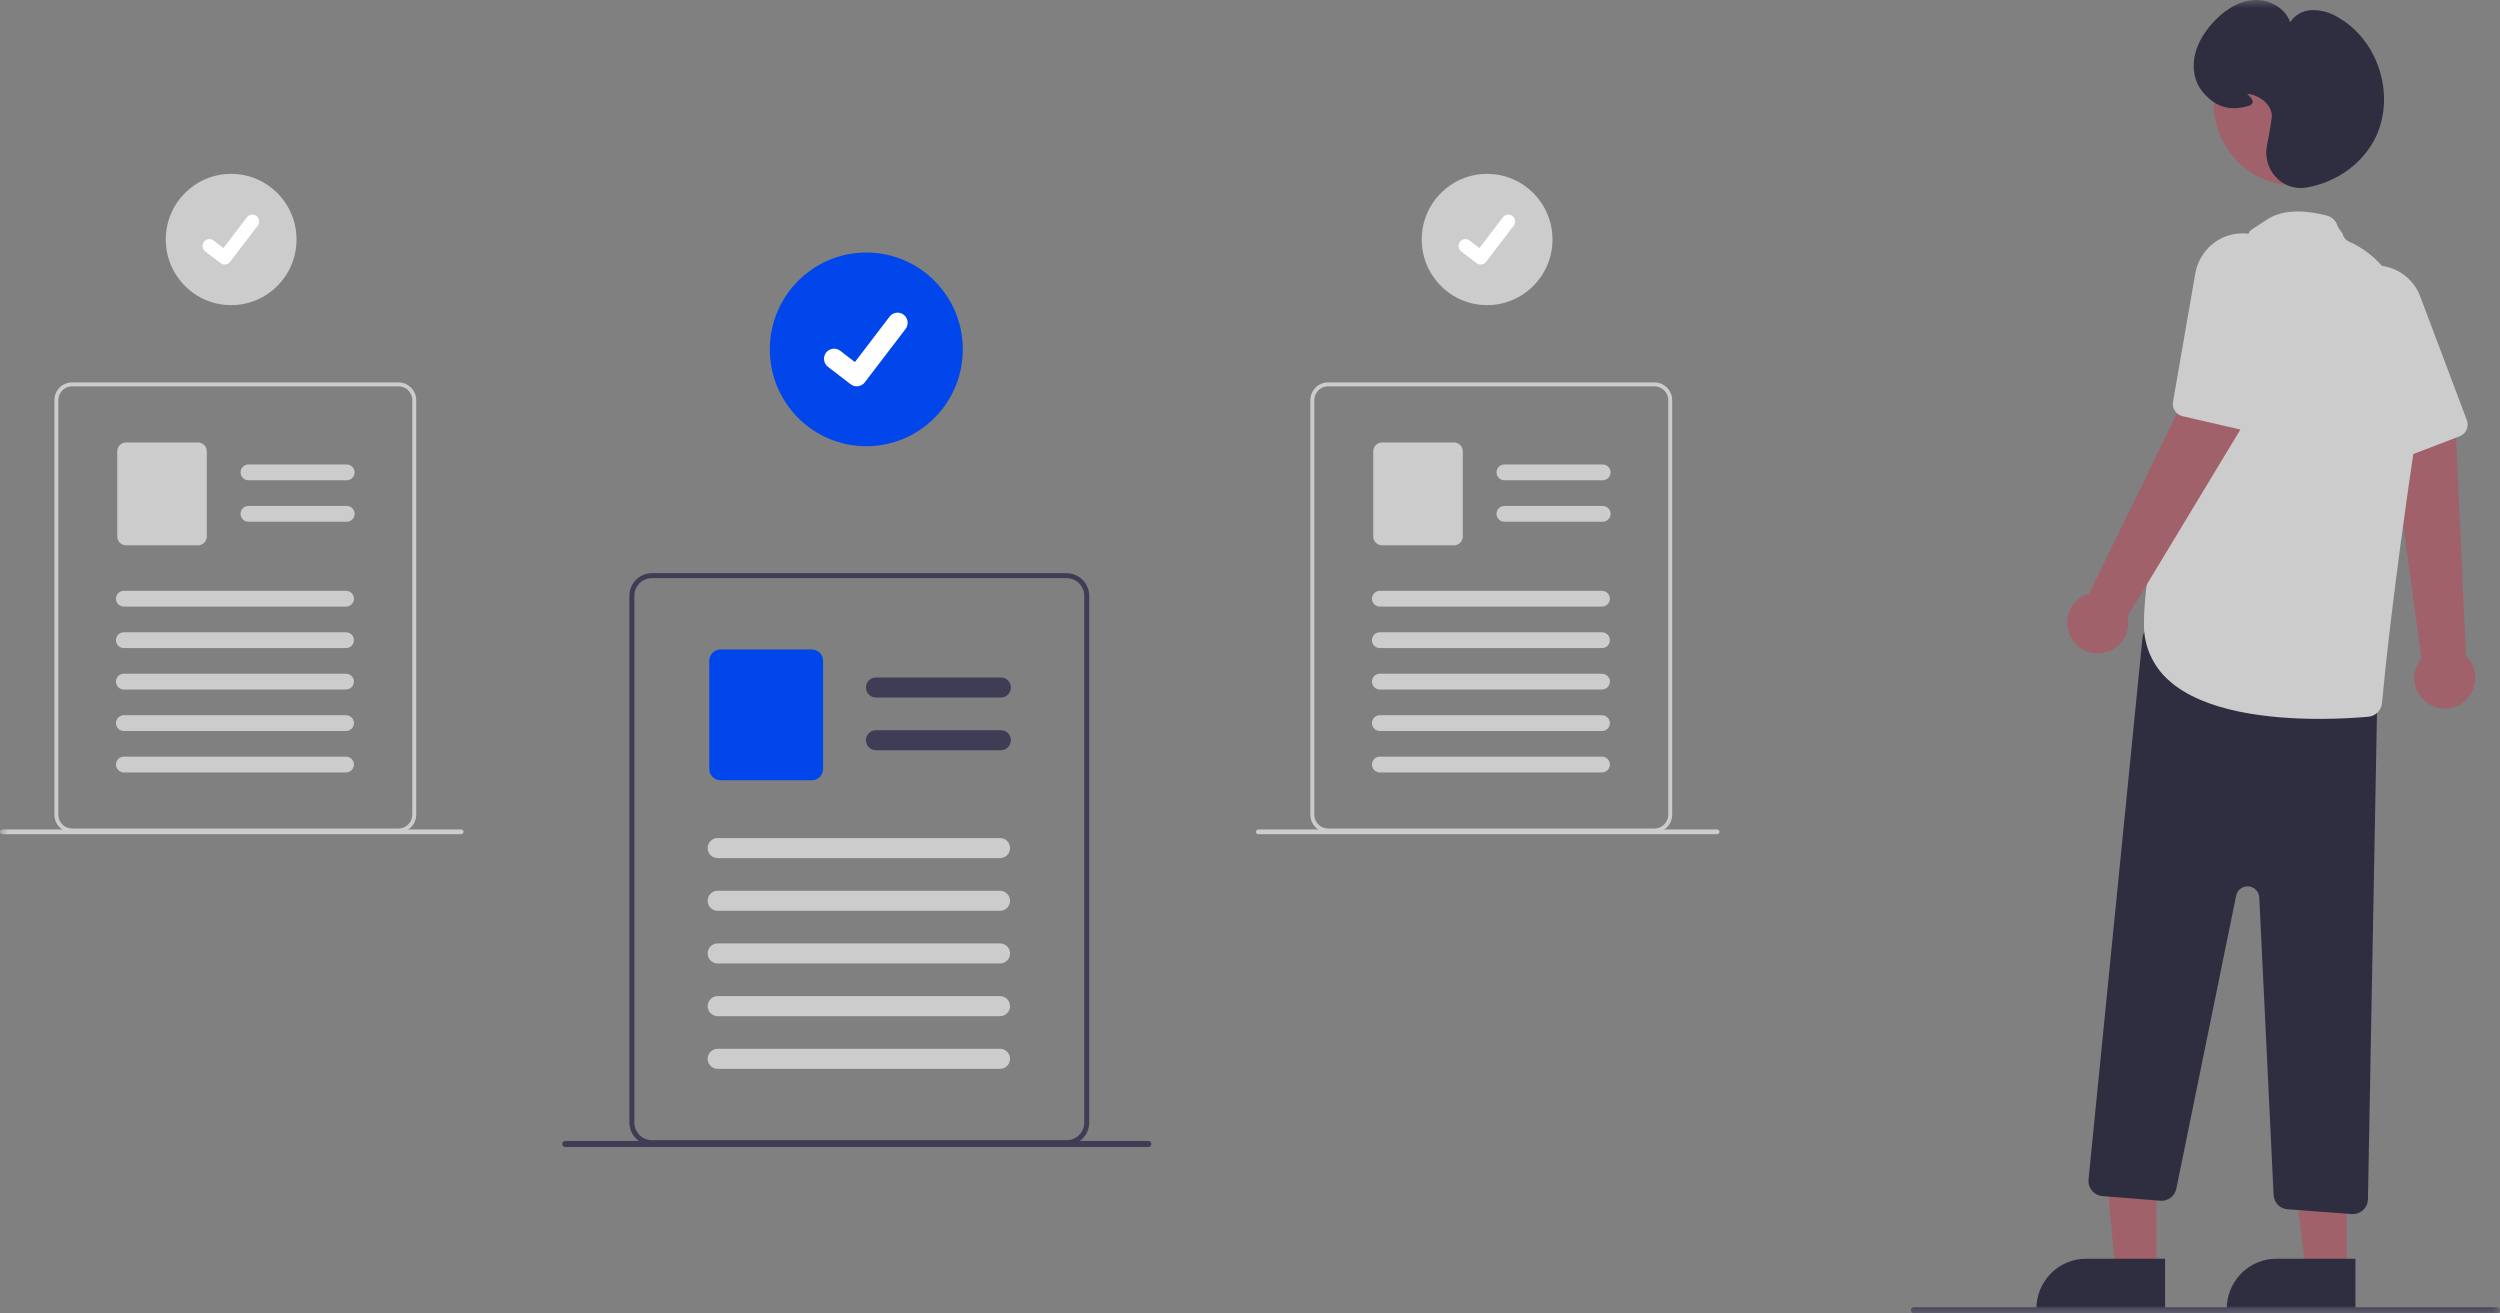 <svg width="158" height="83" viewBox="0 0 158 83" fill="none" xmlns="http://www.w3.org/2000/svg">
<rect x="0" y="0" width="158" height="83" fill="#808080" stroke="none"/>
<g id="img" clip-path="url(#clip0_39_429)">
<g id="Clip path group">
<mask id="mask0_39_429" style="mask-type:luminance" maskUnits="userSpaceOnUse" x="0" y="0" width="158" height="83">
<g id="clip0_15_1544">
<path id="Vector" d="M158 0H0V83H158V0Z" fill="white"/>
</g>
</mask>
<g mask="url(#mask0_39_429)">
<g id="Group">
<path id="Vector_2" d="M153.539 44.512C153.296 44.371 153.087 44.179 152.927 43.948C152.766 43.718 152.658 43.455 152.61 43.178C152.562 42.901 152.575 42.617 152.648 42.345C152.721 42.074 152.852 41.822 153.033 41.607L151.035 26.947L155.196 27.152L155.85 41.451C156.189 41.779 156.397 42.222 156.434 42.694C156.471 43.166 156.334 43.635 156.049 44.012C155.764 44.39 155.351 44.649 154.888 44.741C154.426 44.833 153.945 44.752 153.539 44.512Z" fill="#A0616A"/>
<path id="Vector_3" d="M155.768 27.348C155.683 27.448 155.574 27.526 155.451 27.573L151.711 29.006C151.523 29.078 151.315 29.075 151.129 28.997C150.944 28.92 150.795 28.774 150.713 28.59L147.4 21.116C147.082 20.422 147.028 19.636 147.248 18.906C147.411 18.384 147.71 17.916 148.116 17.552C148.521 17.187 149.017 16.939 149.551 16.833C149.962 16.748 150.386 16.754 150.794 16.851C151.283 16.96 151.737 17.19 152.116 17.52C152.494 17.85 152.784 18.27 152.96 18.741L155.906 26.558C155.955 26.69 155.968 26.833 155.944 26.971C155.92 27.11 155.859 27.24 155.768 27.348Z" fill="#CCCCCC"/>
<path id="Vector_4" d="M136.28 80.293H133.693L132.754 70.227L136.28 70.274V80.293Z" fill="#A0616A"/>
<path id="Vector_5" d="M131.843 79.551H136.833V82.705H128.701C128.701 81.868 129.032 81.066 129.621 80.475C130.21 79.883 131.01 79.551 131.843 79.551Z" fill="#2F2E41"/>
<path id="Vector_6" d="M148.31 80.293H145.723L144.492 70.274H148.311L148.31 80.293Z" fill="#A0616A"/>
<path id="Vector_7" d="M143.875 79.551H148.864V82.705H140.732C140.732 81.868 141.063 81.066 141.652 80.475C142.242 79.883 143.041 79.551 143.874 79.551H143.875Z" fill="#2F2E41"/>
<path id="Vector_8" d="M148.635 76.728L144.571 76.426C144.34 76.409 144.123 76.308 143.961 76.141C143.799 75.975 143.703 75.754 143.692 75.522L142.786 56.722C142.777 56.541 142.703 56.37 142.578 56.241C142.452 56.111 142.284 56.032 142.105 56.018C141.926 56.004 141.747 56.056 141.604 56.165C141.46 56.273 141.36 56.431 141.324 56.608L137.544 75.128C137.497 75.356 137.369 75.558 137.184 75.698C136.999 75.838 136.769 75.905 136.538 75.887L132.864 75.592C132.74 75.582 132.619 75.547 132.508 75.49C132.397 75.433 132.298 75.355 132.217 75.26C132.136 75.164 132.075 75.054 132.036 74.935C131.998 74.816 131.983 74.69 131.993 74.565C131.994 74.559 131.994 74.553 131.995 74.547L135.403 40.333C135.416 40.199 135.458 40.07 135.524 39.953C135.591 39.837 135.682 39.736 135.79 39.657C135.898 39.578 136.022 39.523 136.153 39.495C136.284 39.467 136.419 39.468 136.55 39.496L149.51 42.325C149.725 42.372 149.916 42.492 150.053 42.665C150.189 42.838 150.261 43.053 150.258 43.273L149.654 75.796C149.65 76.045 149.548 76.282 149.371 76.457C149.194 76.632 148.955 76.731 148.707 76.731C148.683 76.731 148.659 76.73 148.635 76.728Z" fill="#2F2E41"/>
<path id="Vector_9" d="M145.079 11.726C147.942 11.726 150.263 9.396 150.263 6.522C150.263 3.648 147.942 1.318 145.079 1.318C142.217 1.318 139.896 3.648 139.896 6.522C139.896 9.396 142.217 11.726 145.079 11.726Z" fill="#A0616A"/>
<path id="Vector_10" d="M137.037 42.971C136.538 42.523 136.143 41.971 135.877 41.354C135.611 40.737 135.482 40.07 135.497 39.398C135.497 31.918 141.946 15.207 142.148 14.687C142.167 14.561 142.337 14.507 143.231 13.902C144.125 13.296 145.412 13.203 147.059 13.625C147.227 13.668 147.379 13.756 147.5 13.88C147.621 14.004 147.706 14.159 147.745 14.328L148.052 14.772C148.078 14.885 148.131 14.99 148.206 15.079C148.28 15.167 148.374 15.237 148.481 15.282C149.809 15.844 154.031 18.434 152.592 28.184C151.256 37.24 150.713 42.565 150.542 44.436C150.522 44.658 150.425 44.866 150.268 45.023C150.111 45.18 149.904 45.278 149.683 45.297C149.032 45.356 147.914 45.434 146.584 45.434C143.496 45.433 139.263 45.015 137.037 42.971Z" fill="#CCCCCC"/>
<path id="Vector_11" d="M130.844 40.2C130.721 39.948 130.654 39.671 130.649 39.39C130.644 39.109 130.7 38.83 130.814 38.573C130.927 38.316 131.096 38.087 131.307 37.903C131.518 37.718 131.767 37.582 132.037 37.505L138.515 24.215L141.856 26.713L134.463 38.952C134.563 39.414 134.49 39.898 134.258 40.31C134.027 40.723 133.652 41.036 133.206 41.19C132.76 41.344 132.274 41.328 131.838 41.146C131.403 40.964 131.048 40.627 130.844 40.2Z" fill="#A0616A"/>
<path id="Vector_12" d="M142.221 27.195C142.094 27.231 141.961 27.234 141.832 27.204L137.931 26.302C137.736 26.257 137.564 26.138 137.453 25.97C137.342 25.802 137.299 25.597 137.334 25.398L138.732 17.339C138.853 16.585 139.244 15.902 139.833 15.418C140.257 15.076 140.766 14.856 141.305 14.78C141.844 14.704 142.393 14.775 142.895 14.986C143.283 15.145 143.632 15.387 143.918 15.696C144.263 16.06 144.512 16.505 144.643 16.991C144.774 17.477 144.782 17.987 144.667 18.477L142.774 26.615C142.742 26.752 142.673 26.878 142.576 26.98C142.479 27.082 142.357 27.156 142.221 27.195Z" fill="#CCCCCC"/>
<path id="Vector_13" d="M143.867 11.224C143.614 10.966 143.428 10.65 143.324 10.304C143.22 9.958 143.2 9.591 143.267 9.236C143.448 8.287 143.554 7.666 143.575 7.44C143.643 6.667 142.865 6.041 142.095 5.941C142.065 5.937 142.04 5.934 142.02 5.933C142.038 5.952 142.06 5.972 142.079 5.99C142.225 6.127 142.407 6.299 142.364 6.476C142.338 6.583 142.24 6.659 142.067 6.707C140.863 7.046 139.935 6.735 139.148 5.729C138.926 5.444 138.774 5.11 138.703 4.755C138.421 3.366 139.173 2.182 139.853 1.434C140.413 0.817 141.322 0.068 142.469 0.003C143.36 -0.047 144.42 0.468 144.737 1.396C144.886 1.174 145.085 0.99 145.318 0.858C145.551 0.726 145.811 0.651 146.078 0.637C146.687 0.624 147.286 0.791 147.8 1.118C150.314 2.564 151.394 6.007 150.159 8.637C149.382 10.292 147.699 11.524 145.767 11.852C145.646 11.873 145.524 11.883 145.401 11.883C145.114 11.882 144.83 11.824 144.567 11.711C144.303 11.598 144.064 11.433 143.865 11.225L143.867 11.224Z" fill="#2F2E41"/>
<path id="Vector_14" d="M68.73 37.105C68.621 36.845 68.439 36.623 68.205 36.466C67.972 36.309 67.698 36.225 67.417 36.223H41.199C40.822 36.223 40.46 36.373 40.194 36.641C39.927 36.908 39.778 37.271 39.777 37.65V70.947C39.778 71.326 39.927 71.688 40.194 71.956C40.46 72.223 40.822 72.374 41.199 72.374H67.418C67.794 72.374 68.156 72.223 68.422 71.956C68.689 71.688 68.838 71.326 68.839 70.947V37.65C68.84 37.463 68.802 37.277 68.73 37.105ZM68.522 70.947C68.522 71.242 68.405 71.524 68.198 71.732C67.991 71.94 67.71 72.057 67.417 72.057H41.199C40.905 72.057 40.624 71.94 40.417 71.732C40.21 71.524 40.093 71.242 40.093 70.947V37.65C40.093 37.355 40.21 37.073 40.417 36.865C40.624 36.657 40.905 36.54 41.199 36.54H67.418C67.638 36.541 67.854 36.607 68.037 36.732C68.22 36.856 68.361 37.032 68.444 37.238C68.46 37.279 68.474 37.321 68.486 37.363C68.511 37.457 68.523 37.553 68.523 37.65L68.522 70.947Z" fill="#3F3D56"/>
<path id="Vector_15" d="M63.258 44.085H55.36C55.193 44.085 55.032 44.018 54.914 43.899C54.795 43.78 54.728 43.619 54.728 43.451C54.728 43.282 54.795 43.121 54.914 43.002C55.032 42.883 55.193 42.816 55.36 42.816H63.258C63.425 42.816 63.586 42.883 63.704 43.002C63.823 43.121 63.889 43.282 63.889 43.451C63.889 43.619 63.823 43.78 63.704 43.899C63.586 44.018 63.425 44.085 63.258 44.085Z" fill="#3F3D56"/>
<path id="Vector_16" d="M63.258 47.415H55.36C55.193 47.415 55.032 47.348 54.914 47.229C54.795 47.11 54.728 46.949 54.728 46.781C54.728 46.613 54.795 46.451 54.914 46.332C55.032 46.213 55.193 46.147 55.36 46.147H63.258C63.425 46.147 63.586 46.213 63.704 46.332C63.823 46.451 63.889 46.613 63.889 46.781C63.889 46.949 63.823 47.11 63.704 47.229C63.586 47.348 63.425 47.415 63.258 47.415Z" fill="#3F3D56"/>
<path id="Vector_17" d="M51.308 49.311H45.537C45.349 49.311 45.168 49.236 45.035 49.102C44.901 48.968 44.826 48.787 44.826 48.598V41.76C44.826 41.571 44.901 41.39 45.035 41.256C45.168 41.122 45.349 41.047 45.537 41.047H51.308C51.497 41.047 51.677 41.122 51.811 41.256C51.944 41.39 52.019 41.571 52.019 41.76V48.598C52.019 48.787 51.944 48.968 51.811 49.102C51.677 49.236 51.497 49.311 51.308 49.311Z" fill="#0046EA"/>
<path id="Vector_18" d="M63.202 54.233H45.355C45.187 54.233 45.026 54.166 44.908 54.048C44.789 53.929 44.723 53.767 44.723 53.599C44.723 53.431 44.789 53.27 44.908 53.151C45.026 53.032 45.187 52.965 45.355 52.965H63.202C63.285 52.965 63.367 52.981 63.444 53.013C63.521 53.045 63.59 53.092 63.649 53.151C63.708 53.209 63.754 53.279 63.786 53.356C63.818 53.433 63.834 53.516 63.834 53.599C63.834 53.682 63.818 53.765 63.786 53.842C63.754 53.919 63.708 53.989 63.649 54.048C63.59 54.106 63.521 54.153 63.444 54.185C63.367 54.217 63.285 54.233 63.202 54.233Z" fill="#CCCCCC"/>
<path id="Vector_19" d="M63.202 57.563H45.355C45.187 57.563 45.026 57.497 44.908 57.378C44.789 57.259 44.723 57.097 44.723 56.929C44.723 56.761 44.789 56.6 44.908 56.481C45.026 56.362 45.187 56.295 45.355 56.295H63.202C63.37 56.295 63.531 56.362 63.649 56.481C63.768 56.6 63.834 56.761 63.834 56.929C63.834 57.097 63.768 57.259 63.649 57.378C63.531 57.497 63.37 57.563 63.202 57.563Z" fill="#CCCCCC"/>
<path id="Vector_20" d="M63.202 60.892H45.355C45.187 60.892 45.026 60.825 44.908 60.706C44.789 60.587 44.723 60.425 44.723 60.257C44.723 60.089 44.789 59.928 44.908 59.809C45.026 59.69 45.187 59.623 45.355 59.623H63.202C63.37 59.623 63.531 59.69 63.649 59.809C63.768 59.928 63.834 60.089 63.834 60.257C63.834 60.425 63.768 60.587 63.649 60.706C63.531 60.825 63.37 60.892 63.202 60.892Z" fill="#CCCCCC"/>
<path id="Vector_21" d="M63.202 64.222H45.355C45.187 64.222 45.026 64.155 44.908 64.036C44.789 63.917 44.723 63.756 44.723 63.587C44.723 63.419 44.789 63.258 44.908 63.139C45.026 63.02 45.187 62.953 45.355 62.953H63.202C63.37 62.953 63.531 63.02 63.649 63.139C63.768 63.258 63.834 63.419 63.834 63.587C63.834 63.756 63.768 63.917 63.649 64.036C63.531 64.155 63.37 64.222 63.202 64.222Z" fill="#CCCCCC"/>
<path id="Vector_22" d="M63.202 67.552H45.355C45.187 67.552 45.026 67.485 44.908 67.366C44.789 67.247 44.723 67.086 44.723 66.918C44.723 66.749 44.789 66.588 44.908 66.469C45.026 66.35 45.187 66.283 45.355 66.283H63.202C63.37 66.283 63.531 66.35 63.649 66.469C63.768 66.588 63.834 66.749 63.834 66.918C63.834 67.086 63.768 67.247 63.649 67.366C63.531 67.485 63.37 67.552 63.202 67.552Z" fill="#CCCCCC"/>
<path id="Vector_23" d="M120.957 83.001H157.811C157.861 83.001 157.909 82.981 157.945 82.945C157.98 82.909 158 82.861 158 82.811C158 82.76 157.98 82.712 157.945 82.677C157.909 82.641 157.861 82.621 157.811 82.621H120.957C120.907 82.621 120.859 82.641 120.824 82.677C120.788 82.712 120.768 82.76 120.768 82.811C120.768 82.861 120.788 82.909 120.824 82.945C120.859 82.981 120.907 83.001 120.957 83.001Z" fill="#3F3D56"/>
<path id="Vector_24" d="M54.752 28.201C58.119 28.201 60.849 25.461 60.849 22.08C60.849 18.7 58.119 15.959 54.752 15.959C51.384 15.959 48.654 18.7 48.654 22.08C48.654 25.461 51.384 28.201 54.752 28.201Z" fill="#0046EA"/>
<path id="Vector_25" d="M54.146 24.415C54.009 24.416 53.876 24.371 53.766 24.288L53.759 24.283L52.326 23.183C52.26 23.132 52.204 23.068 52.162 22.995C52.12 22.923 52.093 22.842 52.082 22.759C52.071 22.676 52.076 22.591 52.098 22.51C52.119 22.429 52.157 22.353 52.208 22.286C52.258 22.219 52.322 22.163 52.395 22.121C52.467 22.079 52.547 22.052 52.63 22.041C52.713 22.03 52.797 22.036 52.878 22.058C52.959 22.079 53.035 22.117 53.101 22.168L54.029 22.883L56.222 20.01C56.325 19.876 56.477 19.788 56.644 19.765C56.812 19.743 56.981 19.789 57.115 19.892C57.249 19.995 57.337 20.148 57.359 20.316C57.381 20.483 57.336 20.653 57.233 20.788L54.653 24.165C54.594 24.243 54.517 24.306 54.429 24.349C54.341 24.392 54.244 24.416 54.146 24.415Z" fill="white"/>
<path id="Vector_26" d="M14.608 19.284C16.89 19.284 18.74 17.427 18.74 15.136C18.74 12.845 16.89 10.988 14.608 10.988C12.326 10.988 10.477 12.845 10.477 15.136C10.477 17.427 12.326 19.284 14.608 19.284Z" fill="#CCCCCC"/>
<path id="Vector_27" d="M14.198 16.717C14.105 16.717 14.015 16.687 13.94 16.631L13.936 16.628L12.965 15.881C12.877 15.81 12.819 15.708 12.806 15.595C12.792 15.483 12.823 15.37 12.892 15.28C12.96 15.19 13.061 15.13 13.173 15.114C13.285 15.098 13.398 15.127 13.489 15.194L14.118 15.678L15.605 13.732C15.674 13.641 15.777 13.581 15.89 13.566C16.004 13.551 16.119 13.582 16.209 13.652C16.3 13.722 16.36 13.825 16.375 13.939C16.39 14.053 16.359 14.168 16.289 14.259L14.541 16.548C14.501 16.601 14.449 16.644 14.389 16.673C14.33 16.702 14.264 16.717 14.198 16.717Z" fill="white"/>
<path id="Vector_28" d="M26.22 24.86C26.134 24.656 25.991 24.481 25.807 24.358C25.623 24.234 25.408 24.168 25.187 24.166H4.556C4.259 24.166 3.975 24.285 3.765 24.495C3.556 24.706 3.438 24.991 3.438 25.289V51.489C3.438 51.787 3.556 52.072 3.765 52.283C3.975 52.493 4.259 52.612 4.556 52.612H25.187C25.483 52.611 25.767 52.493 25.977 52.283C26.186 52.072 26.304 51.787 26.305 51.489V25.289C26.305 25.142 26.276 24.996 26.22 24.86ZM26.056 51.489C26.056 51.721 25.964 51.943 25.801 52.106C25.638 52.27 25.418 52.362 25.187 52.362H4.556C4.325 52.362 4.104 52.27 3.941 52.106C3.778 51.943 3.686 51.721 3.686 51.489V25.289C3.687 25.057 3.779 24.836 3.942 24.672C4.104 24.509 4.325 24.416 4.556 24.416H25.187C25.36 24.417 25.53 24.469 25.674 24.567C25.818 24.665 25.929 24.804 25.994 24.966C26.007 24.998 26.018 25.031 26.027 25.065C26.047 25.138 26.057 25.214 26.057 25.29L26.056 51.489Z" fill="#CCCCCC"/>
<path id="Vector_29" d="M21.914 30.354H15.7C15.568 30.354 15.442 30.301 15.349 30.207C15.255 30.114 15.203 29.987 15.203 29.855C15.203 29.722 15.255 29.595 15.349 29.502C15.442 29.408 15.568 29.355 15.7 29.355H21.914C22.046 29.355 22.172 29.408 22.266 29.502C22.359 29.595 22.411 29.722 22.411 29.855C22.411 29.987 22.359 30.114 22.266 30.207C22.172 30.301 22.046 30.354 21.914 30.354Z" fill="#CCCCCC"/>
<path id="Vector_30" d="M21.914 32.973H15.7C15.568 32.973 15.442 32.92 15.349 32.827C15.255 32.733 15.203 32.606 15.203 32.474C15.203 32.341 15.255 32.214 15.349 32.121C15.442 32.027 15.568 31.975 15.7 31.975H21.914C22.046 31.975 22.172 32.027 22.266 32.121C22.359 32.214 22.411 32.341 22.411 32.474C22.411 32.606 22.359 32.733 22.266 32.827C22.172 32.92 22.046 32.973 21.914 32.973Z" fill="#CCCCCC"/>
<path id="Vector_31" d="M12.511 34.466H7.969C7.821 34.465 7.679 34.406 7.574 34.301C7.469 34.196 7.41 34.053 7.41 33.904V28.524C7.41 28.375 7.469 28.233 7.574 28.128C7.679 28.022 7.821 27.963 7.969 27.963H12.511C12.659 27.963 12.801 28.022 12.906 28.128C13.011 28.233 13.069 28.375 13.07 28.524V33.904C13.07 34.053 13.011 34.196 12.906 34.301C12.801 34.406 12.659 34.465 12.511 34.466Z" fill="#CCCCCC"/>
<path id="Vector_32" d="M21.871 38.338H7.827C7.695 38.338 7.569 38.285 7.476 38.192C7.382 38.098 7.33 37.971 7.33 37.839C7.33 37.706 7.382 37.58 7.476 37.486C7.569 37.392 7.695 37.34 7.827 37.34H21.871C22.003 37.34 22.129 37.392 22.222 37.486C22.316 37.58 22.368 37.706 22.368 37.839C22.368 37.971 22.316 38.098 22.222 38.192C22.129 38.285 22.003 38.338 21.871 38.338Z" fill="#CCCCCC"/>
<path id="Vector_33" d="M21.871 40.959H7.827C7.695 40.959 7.569 40.907 7.476 40.813C7.382 40.719 7.33 40.592 7.33 40.46C7.33 40.328 7.382 40.201 7.476 40.107C7.569 40.014 7.695 39.961 7.827 39.961H21.871C22.003 39.961 22.129 40.014 22.222 40.107C22.316 40.201 22.368 40.328 22.368 40.46C22.368 40.592 22.316 40.719 22.222 40.813C22.129 40.907 22.003 40.959 21.871 40.959Z" fill="#CCCCCC"/>
<path id="Vector_34" d="M21.871 43.578H7.827C7.695 43.578 7.569 43.526 7.476 43.432C7.382 43.339 7.33 43.212 7.33 43.079C7.33 42.947 7.382 42.82 7.476 42.726C7.569 42.633 7.695 42.58 7.827 42.58H21.871C22.003 42.58 22.129 42.633 22.222 42.726C22.316 42.82 22.368 42.947 22.368 43.079C22.368 43.212 22.316 43.339 22.222 43.432C22.129 43.526 22.003 43.578 21.871 43.578Z" fill="#CCCCCC"/>
<path id="Vector_35" d="M21.871 46.199H7.827C7.695 46.199 7.569 46.147 7.476 46.053C7.382 45.96 7.33 45.833 7.33 45.7C7.33 45.568 7.382 45.441 7.476 45.347C7.569 45.254 7.695 45.201 7.827 45.201H21.871C22.003 45.201 22.129 45.254 22.222 45.347C22.316 45.441 22.368 45.568 22.368 45.7C22.368 45.833 22.316 45.96 22.222 46.053C22.129 46.147 22.003 46.199 21.871 46.199Z" fill="#CCCCCC"/>
<path id="Vector_36" d="M21.871 48.819H7.827C7.695 48.819 7.569 48.766 7.476 48.672C7.382 48.579 7.33 48.452 7.33 48.319C7.33 48.187 7.382 48.06 7.476 47.967C7.569 47.873 7.695 47.82 7.827 47.82H21.871C22.003 47.82 22.129 47.873 22.222 47.967C22.316 48.06 22.368 48.187 22.368 48.319C22.368 48.452 22.316 48.579 22.222 48.672C22.129 48.766 22.003 48.819 21.871 48.819Z" fill="#CCCCCC"/>
<path id="Vector_37" d="M0.15 52.722H29.148C29.187 52.722 29.225 52.707 29.253 52.679C29.281 52.651 29.297 52.613 29.297 52.573C29.297 52.534 29.281 52.496 29.253 52.468C29.225 52.44 29.187 52.424 29.148 52.424H0.15C0.13 52.424 0.111 52.428 0.093 52.435C0.075 52.442 0.058 52.453 0.044 52.467C0.03 52.481 0.019 52.497 0.012 52.515C0.004 52.533 0 52.553 2.39925e-06 52.572C-0 52.592 0.004 52.611 0.011 52.63C0.018 52.648 0.029 52.664 0.043 52.678C0.057 52.692 0.073 52.703 0.091 52.711C0.109 52.718 0.128 52.722 0.148 52.722H0.15Z" fill="#CCCCCC"/>
<path id="Vector_38" d="M93.985 19.284C96.267 19.284 98.117 17.427 98.117 15.136C98.117 12.845 96.267 10.988 93.985 10.988C91.703 10.988 89.853 12.845 89.853 15.136C89.853 17.427 91.703 19.284 93.985 19.284Z" fill="#CCCCCC"/>
<path id="Vector_39" d="M93.577 16.717C93.484 16.717 93.394 16.687 93.319 16.631L93.315 16.628L92.344 15.881C92.256 15.81 92.198 15.708 92.185 15.595C92.171 15.483 92.202 15.37 92.271 15.28C92.339 15.19 92.44 15.13 92.552 15.114C92.664 15.098 92.777 15.127 92.868 15.194L93.497 15.678L94.984 13.732C95.053 13.641 95.156 13.581 95.269 13.566C95.383 13.551 95.498 13.582 95.588 13.652C95.679 13.722 95.739 13.825 95.754 13.939C95.769 14.053 95.738 14.168 95.668 14.259L93.92 16.548C93.88 16.601 93.828 16.644 93.768 16.673C93.709 16.702 93.643 16.717 93.577 16.717Z" fill="white"/>
<path id="Vector_40" d="M105.597 24.86C105.511 24.656 105.368 24.481 105.184 24.358C105 24.234 104.785 24.168 104.564 24.166H83.933C83.636 24.166 83.352 24.285 83.142 24.495C82.933 24.706 82.815 24.991 82.814 25.289V51.489C82.815 51.787 82.933 52.072 83.142 52.283C83.352 52.493 83.636 52.612 83.933 52.612H104.564C104.86 52.611 105.144 52.493 105.354 52.283C105.563 52.072 105.681 51.787 105.682 51.489V25.289C105.682 25.142 105.653 24.996 105.597 24.86ZM105.433 51.489C105.433 51.721 105.341 51.943 105.178 52.106C105.015 52.27 104.795 52.362 104.564 52.362H83.933C83.819 52.362 83.706 52.34 83.6 52.296C83.495 52.252 83.399 52.188 83.318 52.106C83.237 52.026 83.173 51.929 83.129 51.823C83.086 51.718 83.063 51.604 83.063 51.489V25.289C83.064 25.057 83.156 24.836 83.319 24.672C83.481 24.509 83.702 24.416 83.933 24.416H104.564C104.737 24.417 104.907 24.469 105.051 24.567C105.195 24.665 105.306 24.804 105.371 24.966C105.384 24.998 105.395 25.031 105.404 25.065C105.424 25.138 105.434 25.214 105.434 25.29L105.433 51.489Z" fill="#CCCCCC"/>
<path id="Vector_41" d="M101.291 30.354H95.077C94.945 30.354 94.819 30.301 94.726 30.207C94.632 30.114 94.58 29.987 94.58 29.855C94.58 29.722 94.632 29.595 94.726 29.502C94.819 29.408 94.945 29.355 95.077 29.355H101.291C101.423 29.355 101.549 29.408 101.642 29.502C101.736 29.595 101.788 29.722 101.788 29.855C101.788 29.987 101.736 30.114 101.642 30.207C101.549 30.301 101.423 30.354 101.291 30.354Z" fill="#CCCCCC"/>
<path id="Vector_42" d="M101.291 32.973H95.077C94.945 32.973 94.819 32.92 94.726 32.827C94.632 32.733 94.58 32.606 94.58 32.474C94.58 32.341 94.632 32.214 94.726 32.121C94.819 32.027 94.945 31.975 95.077 31.975H101.291C101.423 31.975 101.549 32.027 101.642 32.121C101.736 32.214 101.788 32.341 101.788 32.474C101.788 32.606 101.736 32.733 101.642 32.827C101.549 32.92 101.423 32.973 101.291 32.973Z" fill="#CCCCCC"/>
<path id="Vector_43" d="M91.889 34.466H87.348C87.2 34.465 87.058 34.406 86.953 34.301C86.848 34.196 86.789 34.053 86.789 33.904V28.524C86.789 28.375 86.848 28.233 86.953 28.128C87.058 28.022 87.2 27.963 87.348 27.963H91.889C92.038 27.963 92.18 28.022 92.285 28.128C92.389 28.233 92.448 28.375 92.449 28.524V33.904C92.449 34.053 92.39 34.196 92.285 34.301C92.18 34.406 92.038 34.465 91.889 34.466Z" fill="#CCCCCC"/>
<path id="Vector_44" d="M101.248 38.338H87.204C87.072 38.338 86.946 38.285 86.853 38.192C86.759 38.098 86.707 37.971 86.707 37.839C86.707 37.706 86.759 37.58 86.853 37.486C86.946 37.392 87.072 37.34 87.204 37.34H101.248C101.38 37.34 101.506 37.392 101.599 37.486C101.693 37.58 101.745 37.706 101.745 37.839C101.745 37.971 101.693 38.098 101.599 38.192C101.506 38.285 101.38 38.338 101.248 38.338Z" fill="#CCCCCC"/>
<path id="Vector_45" d="M101.248 40.959H87.204C87.072 40.959 86.946 40.907 86.853 40.813C86.759 40.719 86.707 40.592 86.707 40.46C86.707 40.328 86.759 40.201 86.853 40.107C86.946 40.014 87.072 39.961 87.204 39.961H101.248C101.38 39.961 101.506 40.014 101.599 40.107C101.693 40.201 101.745 40.328 101.745 40.46C101.745 40.592 101.693 40.719 101.599 40.813C101.506 40.907 101.38 40.959 101.248 40.959Z" fill="#CCCCCC"/>
<path id="Vector_46" d="M101.248 43.578H87.204C87.072 43.578 86.946 43.526 86.853 43.432C86.759 43.339 86.707 43.212 86.707 43.079C86.707 42.947 86.759 42.82 86.853 42.726C86.946 42.633 87.072 42.58 87.204 42.58H101.248C101.38 42.58 101.506 42.633 101.599 42.726C101.693 42.82 101.745 42.947 101.745 43.079C101.745 43.212 101.693 43.339 101.599 43.432C101.506 43.526 101.38 43.578 101.248 43.578Z" fill="#CCCCCC"/>
<path id="Vector_47" d="M101.248 46.199H87.204C87.072 46.199 86.946 46.147 86.853 46.053C86.759 45.96 86.707 45.833 86.707 45.7C86.707 45.568 86.759 45.441 86.853 45.347C86.946 45.254 87.072 45.201 87.204 45.201H101.248C101.38 45.201 101.506 45.254 101.599 45.347C101.693 45.441 101.745 45.568 101.745 45.7C101.745 45.833 101.693 45.96 101.599 46.053C101.506 46.147 101.38 46.199 101.248 46.199Z" fill="#CCCCCC"/>
<path id="Vector_48" d="M101.248 48.819H87.204C87.072 48.819 86.946 48.766 86.853 48.672C86.759 48.579 86.707 48.452 86.707 48.319C86.707 48.187 86.759 48.06 86.853 47.967C86.946 47.873 87.072 47.82 87.204 47.82H101.248C101.38 47.82 101.506 47.873 101.599 47.967C101.693 48.06 101.745 48.187 101.745 48.319C101.745 48.452 101.693 48.579 101.599 48.672C101.506 48.766 101.38 48.819 101.248 48.819Z" fill="#CCCCCC"/>
<path id="Vector_49" d="M79.526 52.722H108.524C108.564 52.722 108.602 52.707 108.629 52.679C108.657 52.651 108.673 52.613 108.673 52.573C108.673 52.534 108.657 52.496 108.629 52.468C108.602 52.44 108.564 52.424 108.524 52.424H79.526C79.507 52.424 79.488 52.428 79.47 52.435C79.451 52.442 79.435 52.453 79.421 52.467C79.407 52.481 79.396 52.497 79.389 52.515C79.381 52.533 79.377 52.553 79.377 52.572C79.377 52.592 79.381 52.611 79.388 52.63C79.395 52.648 79.406 52.664 79.42 52.678C79.434 52.692 79.45 52.703 79.468 52.711C79.486 52.718 79.505 52.722 79.525 52.722H79.526Z" fill="#CCCCCC"/>
<path id="Vector_50" d="M35.72 72.489H72.574C72.624 72.489 72.672 72.469 72.708 72.433C72.743 72.398 72.763 72.349 72.763 72.299C72.763 72.249 72.743 72.201 72.708 72.165C72.672 72.129 72.624 72.109 72.574 72.109H35.72C35.67 72.109 35.622 72.129 35.587 72.165C35.551 72.201 35.531 72.249 35.531 72.299C35.531 72.349 35.551 72.398 35.587 72.433C35.622 72.469 35.67 72.489 35.72 72.489Z" fill="#3F3D56"/>
</g>
</g>
</g>
</g>
<defs>
<clipPath id="clip0_39_429">
<rect width="158" height="83" fill="white"/>
</clipPath>
</defs>
</svg>
